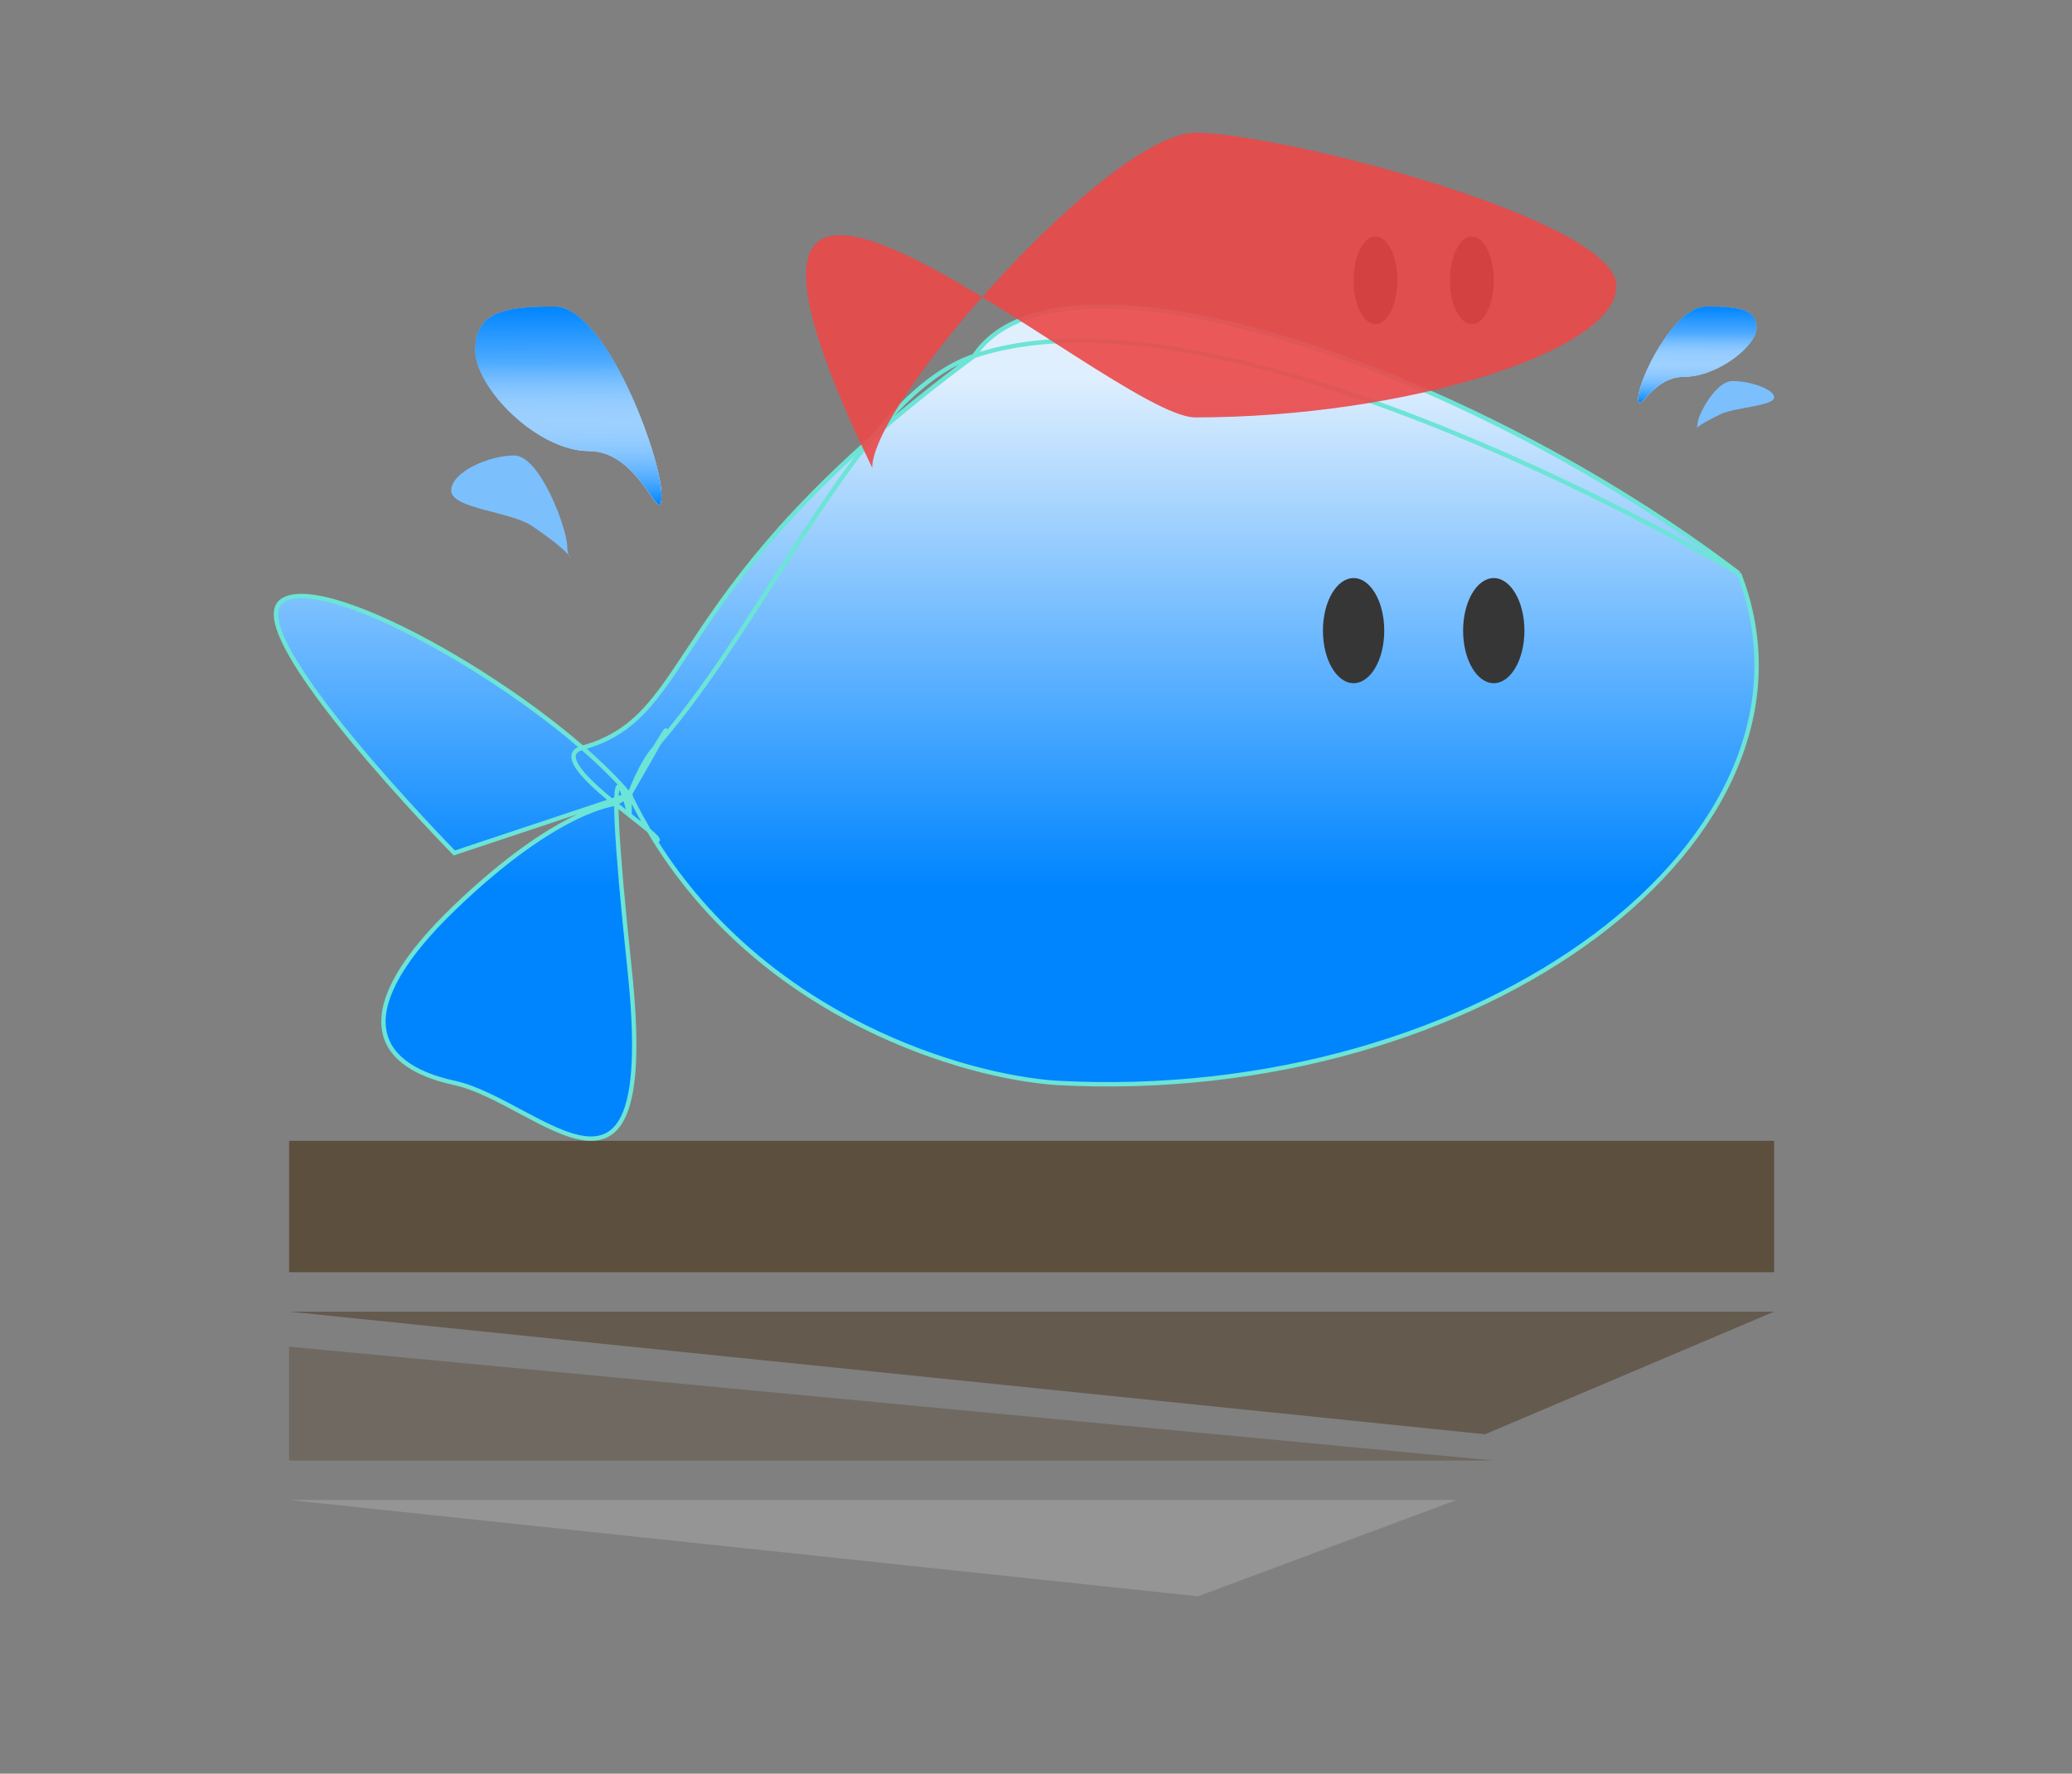 <svg width="473" height="405" viewBox="0 0 473 405" fill="none" xmlns="http://www.w3.org/2000/svg">
<rect x="0" y="0" width="473" height="405" fill="#808080" stroke="none"/>
<g clip-path="url(#clip0)">
<rect x="66" y="260.5" width="339" height="30" fill="#49351C" fill-opacity="0.66"/>
<path d="M66 299.5H405L339 327.5L66 299.5Z" fill="#49351C" fill-opacity="0.5"/>
<path d="M66 342.5H332.5L273.5 364.5L66 342.5Z" fill="#C4C4C4" fill-opacity="0.3"/>
<path d="M341 333.5H66V307.5L341 333.5Z" fill="#49351C" fill-opacity="0.3"/>
<path fill-rule="evenodd" clip-rule="evenodd" d="M143.72 181.448C147.176 175.456 149.296 171.739 150.525 169.547C154.367 162.694 149.495 170.749 149.495 170.749C146.334 174.17 143.72 181.448 143.72 181.448Z" fill="#7BBFFD" fill-opacity="0.74"/>
<path fill-rule="evenodd" clip-rule="evenodd" d="M143.72 181.448C147.176 175.456 149.296 171.739 150.525 169.547C154.367 162.694 149.495 170.749 149.495 170.749C146.334 174.17 143.72 181.448 143.72 181.448Z" fill="url(#paint0_linear)"/>
<path fill-rule="evenodd" clip-rule="evenodd" d="M143.72 181.448C147.176 175.456 149.296 171.739 150.525 169.547C154.367 162.694 149.495 170.749 149.495 170.749C146.334 174.17 143.72 181.448 143.72 181.448Z" fill="url(#paint1_linear)"/>
<path d="M241.171 247.265C338.225 252.591 420.356 191.073 396.984 130.962C396.984 130.962 280.95 61.641 222.381 81.278C150.525 134.306 159.651 163.364 132.948 170.749C127.555 172.24 133.994 178.287 140.473 183.547C141.574 184.441 142.675 185.312 143.72 186.134C148.165 189.631 151.585 192.244 149.534 191.959C175.024 232.676 220.291 245.858 241.171 247.265Z" fill="#7BBFFD" fill-opacity="0.74"/>
<path d="M241.171 247.265C338.225 252.591 420.356 191.073 396.984 130.962C396.984 130.962 280.95 61.641 222.381 81.278C150.525 134.306 159.651 163.364 132.948 170.749C127.555 172.24 133.994 178.287 140.473 183.547C141.574 184.441 142.675 185.312 143.72 186.134C148.165 189.631 151.585 192.244 149.534 191.959C175.024 232.676 220.291 245.858 241.171 247.265Z" fill="url(#paint2_linear)"/>
<path d="M241.171 247.265C338.225 252.591 420.356 191.073 396.984 130.962C396.984 130.962 280.95 61.641 222.381 81.278C150.525 134.306 159.651 163.364 132.948 170.749C127.555 172.24 133.994 178.287 140.473 183.547C141.574 184.441 142.675 185.312 143.72 186.134C148.165 189.631 151.585 192.244 149.534 191.959C175.024 232.676 220.291 245.858 241.171 247.265Z" fill="url(#paint3_linear)"/>
<path d="M143.72 181.448C125.102 159.382 74.707 130.095 64.408 137.172C54.108 144.25 103.71 194.763 103.71 194.763L143.72 181.448Z" fill="#7BBFFD" fill-opacity="0.74"/>
<path d="M143.72 181.448C125.102 159.382 74.707 130.095 64.408 137.172C54.108 144.25 103.71 194.763 103.71 194.763L143.72 181.448Z" fill="url(#paint4_linear)"/>
<path d="M143.72 181.448C125.102 159.382 74.707 130.095 64.408 137.172C54.108 144.25 103.71 194.763 103.71 194.763L143.72 181.448Z" fill="url(#paint5_linear)"/>
<path d="M396.984 130.962C396.984 130.962 280.95 61.641 222.381 81.278C241.8 51.954 335.253 83.808 396.984 130.962Z" fill="#7BBFFD" fill-opacity="0.74"/>
<path d="M396.984 130.962C396.984 130.962 280.95 61.641 222.381 81.278C241.8 51.954 335.253 83.808 396.984 130.962Z" fill="url(#paint6_linear)"/>
<path d="M396.984 130.962C396.984 130.962 280.95 61.641 222.381 81.278C241.8 51.954 335.253 83.808 396.984 130.962Z" fill="url(#paint7_linear)"/>
<path d="M140.473 183.547C140.473 183.547 127.302 184.598 103.71 207.318C80.118 230.039 84.263 243.048 103.71 247.265C123.157 251.482 150.525 285.455 143.72 221.252C136.916 157.05 143.72 186.134 143.72 186.134C142.675 185.312 141.574 184.441 140.473 183.547Z" fill="#7BBFFD" fill-opacity="0.74"/>
<path d="M140.473 183.547C140.473 183.547 127.302 184.598 103.71 207.318C80.118 230.039 84.263 243.048 103.71 247.265C123.157 251.482 150.525 285.455 143.72 221.252C136.916 157.05 143.72 186.134 143.72 186.134C142.675 185.312 141.574 184.441 140.473 183.547Z" fill="url(#paint8_linear)"/>
<path d="M140.473 183.547C140.473 183.547 127.302 184.598 103.71 207.318C80.118 230.039 84.263 243.048 103.71 247.265C123.157 251.482 150.525 285.455 143.72 221.252C136.916 157.05 143.72 186.134 143.72 186.134C142.675 185.312 141.574 184.441 140.473 183.547Z" fill="url(#paint9_linear)"/>
<path d="M143.72 181.448C143.72 181.448 146.334 174.17 149.495 170.749M143.72 181.448C125.102 159.382 74.707 130.095 64.408 137.172C54.108 144.25 103.71 194.763 103.71 194.763L143.72 181.448ZM143.72 181.448C145.511 185.14 147.457 188.641 149.534 191.959M143.72 181.448C147.176 175.456 149.296 171.739 150.525 169.547M143.72 181.448V186.134M143.72 181.448L140.473 183.547M396.984 130.962C420.356 191.073 338.225 252.591 241.171 247.265C220.291 245.858 175.024 232.676 149.534 191.959M396.984 130.962C396.984 130.962 280.95 61.641 222.381 81.278M396.984 130.962C335.253 83.808 241.8 51.954 222.381 81.278M149.495 170.749C149.838 170.346 150.181 169.946 150.525 169.547M149.495 170.749C149.495 170.749 154.367 162.694 150.525 169.547M222.381 81.278C150.525 134.306 159.651 163.364 132.948 170.749C127.555 172.24 133.994 178.287 140.473 183.547M222.381 81.278C196.475 89.965 176.276 139.704 150.525 169.547M149.534 191.959C151.585 192.244 148.165 189.631 143.72 186.134M140.473 183.547C140.473 183.547 127.302 184.598 103.71 207.318C80.118 230.039 84.263 243.048 103.71 247.265C123.157 251.482 150.525 285.455 143.72 221.252C136.916 157.05 143.72 186.134 143.72 186.134M140.473 183.547C141.574 184.441 142.675 185.312 143.72 186.134" stroke="#6CE4D6"/>
<ellipse cx="309" cy="144" rx="7" ry="12" fill="#363636"/>
<ellipse cx="341" cy="144" rx="7" ry="12" fill="#363636"/>
<path fill-rule="evenodd" clip-rule="evenodd" d="M314 74C316.761 74 319 69.523 319 64C319 58.477 316.761 54 314 54C311.239 54 309 58.477 309 64C309 69.523 311.239 74 314 74ZM336 74C338.761 74 341 69.523 341 64C341 58.477 338.761 54 336 54C333.239 54 331 58.477 331 64C331 69.523 333.239 74 336 74Z" fill="black"/>
<path d="M369 65.314C369 80.501 320 95.314 272.864 95.314C253.438 95.314 144.649 -5.578 199.112 106.814C199.112 91.626 253.438 30.314 272.864 30.314C292.29 30.314 369 50.126 369 65.314Z" fill="#EB4949" fill-opacity="0.9"/>
<path d="M151 113C151 121.56 146.374 103 134.5 103C122.626 103 108.5 88.56 108.5 80C108.5 71.44 114.626 70 126.5 70C138.374 70 151 104.44 151 113Z" fill="#7BBFFD"/>
<path d="M151 113C151 121.56 146.374 103 134.5 103C122.626 103 108.5 88.56 108.5 80C108.5 71.44 114.626 70 126.5 70C138.374 70 151 104.44 151 113Z" fill="url(#paint10_linear)"/>
<path d="M151 113C151 121.56 146.374 103 134.5 103C122.626 103 108.5 88.56 108.5 80C108.5 71.44 114.626 70 126.5 70C138.374 70 151 104.44 151 113Z" fill="url(#paint11_linear)"/>
<path d="M129.5 124.903C129.5 129.065 134 128.5 121.347 120.042C116.469 116.782 103 116.161 103 112C103 107.839 111.527 104 117.394 104C123.261 104 129.5 120.742 129.5 124.903Z" fill="#7BBFFD"/>
<path d="M374 90.903C374 95.065 376.939 86.042 384.482 86.042C392.026 86.042 401 79.023 401 74.861C401 70.7 397.108 70 389.565 70C382.021 70 374 86.742 374 90.903Z" fill="#7BBFFD"/>
<path d="M374 90.903C374 95.065 376.939 86.042 384.482 86.042C392.026 86.042 401 79.023 401 74.861C401 70.7 397.108 70 389.565 70C382.021 70 374 86.742 374 90.903Z" fill="url(#paint12_linear)"/>
<path d="M374 90.903C374 95.065 376.939 86.042 384.482 86.042C392.026 86.042 401 79.023 401 74.861C401 70.7 397.108 70 389.565 70C382.021 70 374 86.742 374 90.903Z" fill="url(#paint13_linear)"/>
<path d="M387.513 96.815C387.513 98.769 384.544 98.503 392.893 94.532C396.112 93.001 405 92.71 405 90.756C405 88.802 399.373 87 395.502 87C391.63 87 387.513 94.861 387.513 96.815Z" fill="#7BBFFD"/>
</g>
<defs>
<linearGradient id="paint0_linear" x1="222.87" y1="86.056" x2="222.87" y2="247.528" gradientUnits="userSpaceOnUse">
<stop stop-color="white"/>
<stop offset="0.277" stop-color="white" stop-opacity="0"/>
</linearGradient>
<linearGradient id="paint1_linear" x1="222.87" y1="86.056" x2="222.87" y2="247.528" gradientUnits="userSpaceOnUse">
<stop stop-color="#DFEFFE"/>
<stop offset="0.721" stop-color="#0085FF"/>
</linearGradient>
<linearGradient id="paint2_linear" x1="222.87" y1="86.056" x2="222.87" y2="247.528" gradientUnits="userSpaceOnUse">
<stop stop-color="white"/>
<stop offset="0.277" stop-color="white" stop-opacity="0"/>
</linearGradient>
<linearGradient id="paint3_linear" x1="222.87" y1="86.056" x2="222.87" y2="247.528" gradientUnits="userSpaceOnUse">
<stop stop-color="#DFEFFE"/>
<stop offset="0.721" stop-color="#0085FF"/>
</linearGradient>
<linearGradient id="paint4_linear" x1="222.87" y1="86.056" x2="222.87" y2="247.528" gradientUnits="userSpaceOnUse">
<stop stop-color="white"/>
<stop offset="0.277" stop-color="white" stop-opacity="0"/>
</linearGradient>
<linearGradient id="paint5_linear" x1="222.87" y1="86.056" x2="222.87" y2="247.528" gradientUnits="userSpaceOnUse">
<stop stop-color="#DFEFFE"/>
<stop offset="0.721" stop-color="#0085FF"/>
</linearGradient>
<linearGradient id="paint6_linear" x1="222.87" y1="86.056" x2="222.87" y2="247.528" gradientUnits="userSpaceOnUse">
<stop stop-color="white"/>
<stop offset="0.277" stop-color="white" stop-opacity="0"/>
</linearGradient>
<linearGradient id="paint7_linear" x1="222.87" y1="86.056" x2="222.87" y2="247.528" gradientUnits="userSpaceOnUse">
<stop stop-color="#DFEFFE"/>
<stop offset="0.721" stop-color="#0085FF"/>
</linearGradient>
<linearGradient id="paint8_linear" x1="222.87" y1="86.056" x2="222.87" y2="247.528" gradientUnits="userSpaceOnUse">
<stop stop-color="white"/>
<stop offset="0.277" stop-color="white" stop-opacity="0"/>
</linearGradient>
<linearGradient id="paint9_linear" x1="222.87" y1="86.056" x2="222.87" y2="247.528" gradientUnits="userSpaceOnUse">
<stop stop-color="#DFEFFE"/>
<stop offset="0.721" stop-color="#0085FF"/>
</linearGradient>
<linearGradient id="paint10_linear" x1="129.5" y1="70" x2="129.75" y2="115.256" gradientUnits="userSpaceOnUse">
<stop stop-color="#0085FF"/>
<stop offset="0.921" stop-color="white"/>
</linearGradient>
<linearGradient id="paint11_linear" x1="129.75" y1="70" x2="129.75" y2="115.256" gradientUnits="userSpaceOnUse">
<stop offset="0.282" stop-color="white" stop-opacity="0"/>
<stop offset="1" stop-color="#0085FF"/>
</linearGradient>
<linearGradient id="paint12_linear" x1="387.659" y1="70" x2="387.566" y2="92" gradientUnits="userSpaceOnUse">
<stop stop-color="#0085FF"/>
<stop offset="0.921" stop-color="white"/>
</linearGradient>
<linearGradient id="paint13_linear" x1="387.5" y1="70" x2="387.5" y2="92" gradientUnits="userSpaceOnUse">
<stop offset="0.282" stop-color="white" stop-opacity="0"/>
<stop offset="1" stop-color="#0085FF"/>
</linearGradient>
<clipPath id="clip0">
<rect width="473" height="405" fill="white"/>
</clipPath>
</defs>
</svg>
